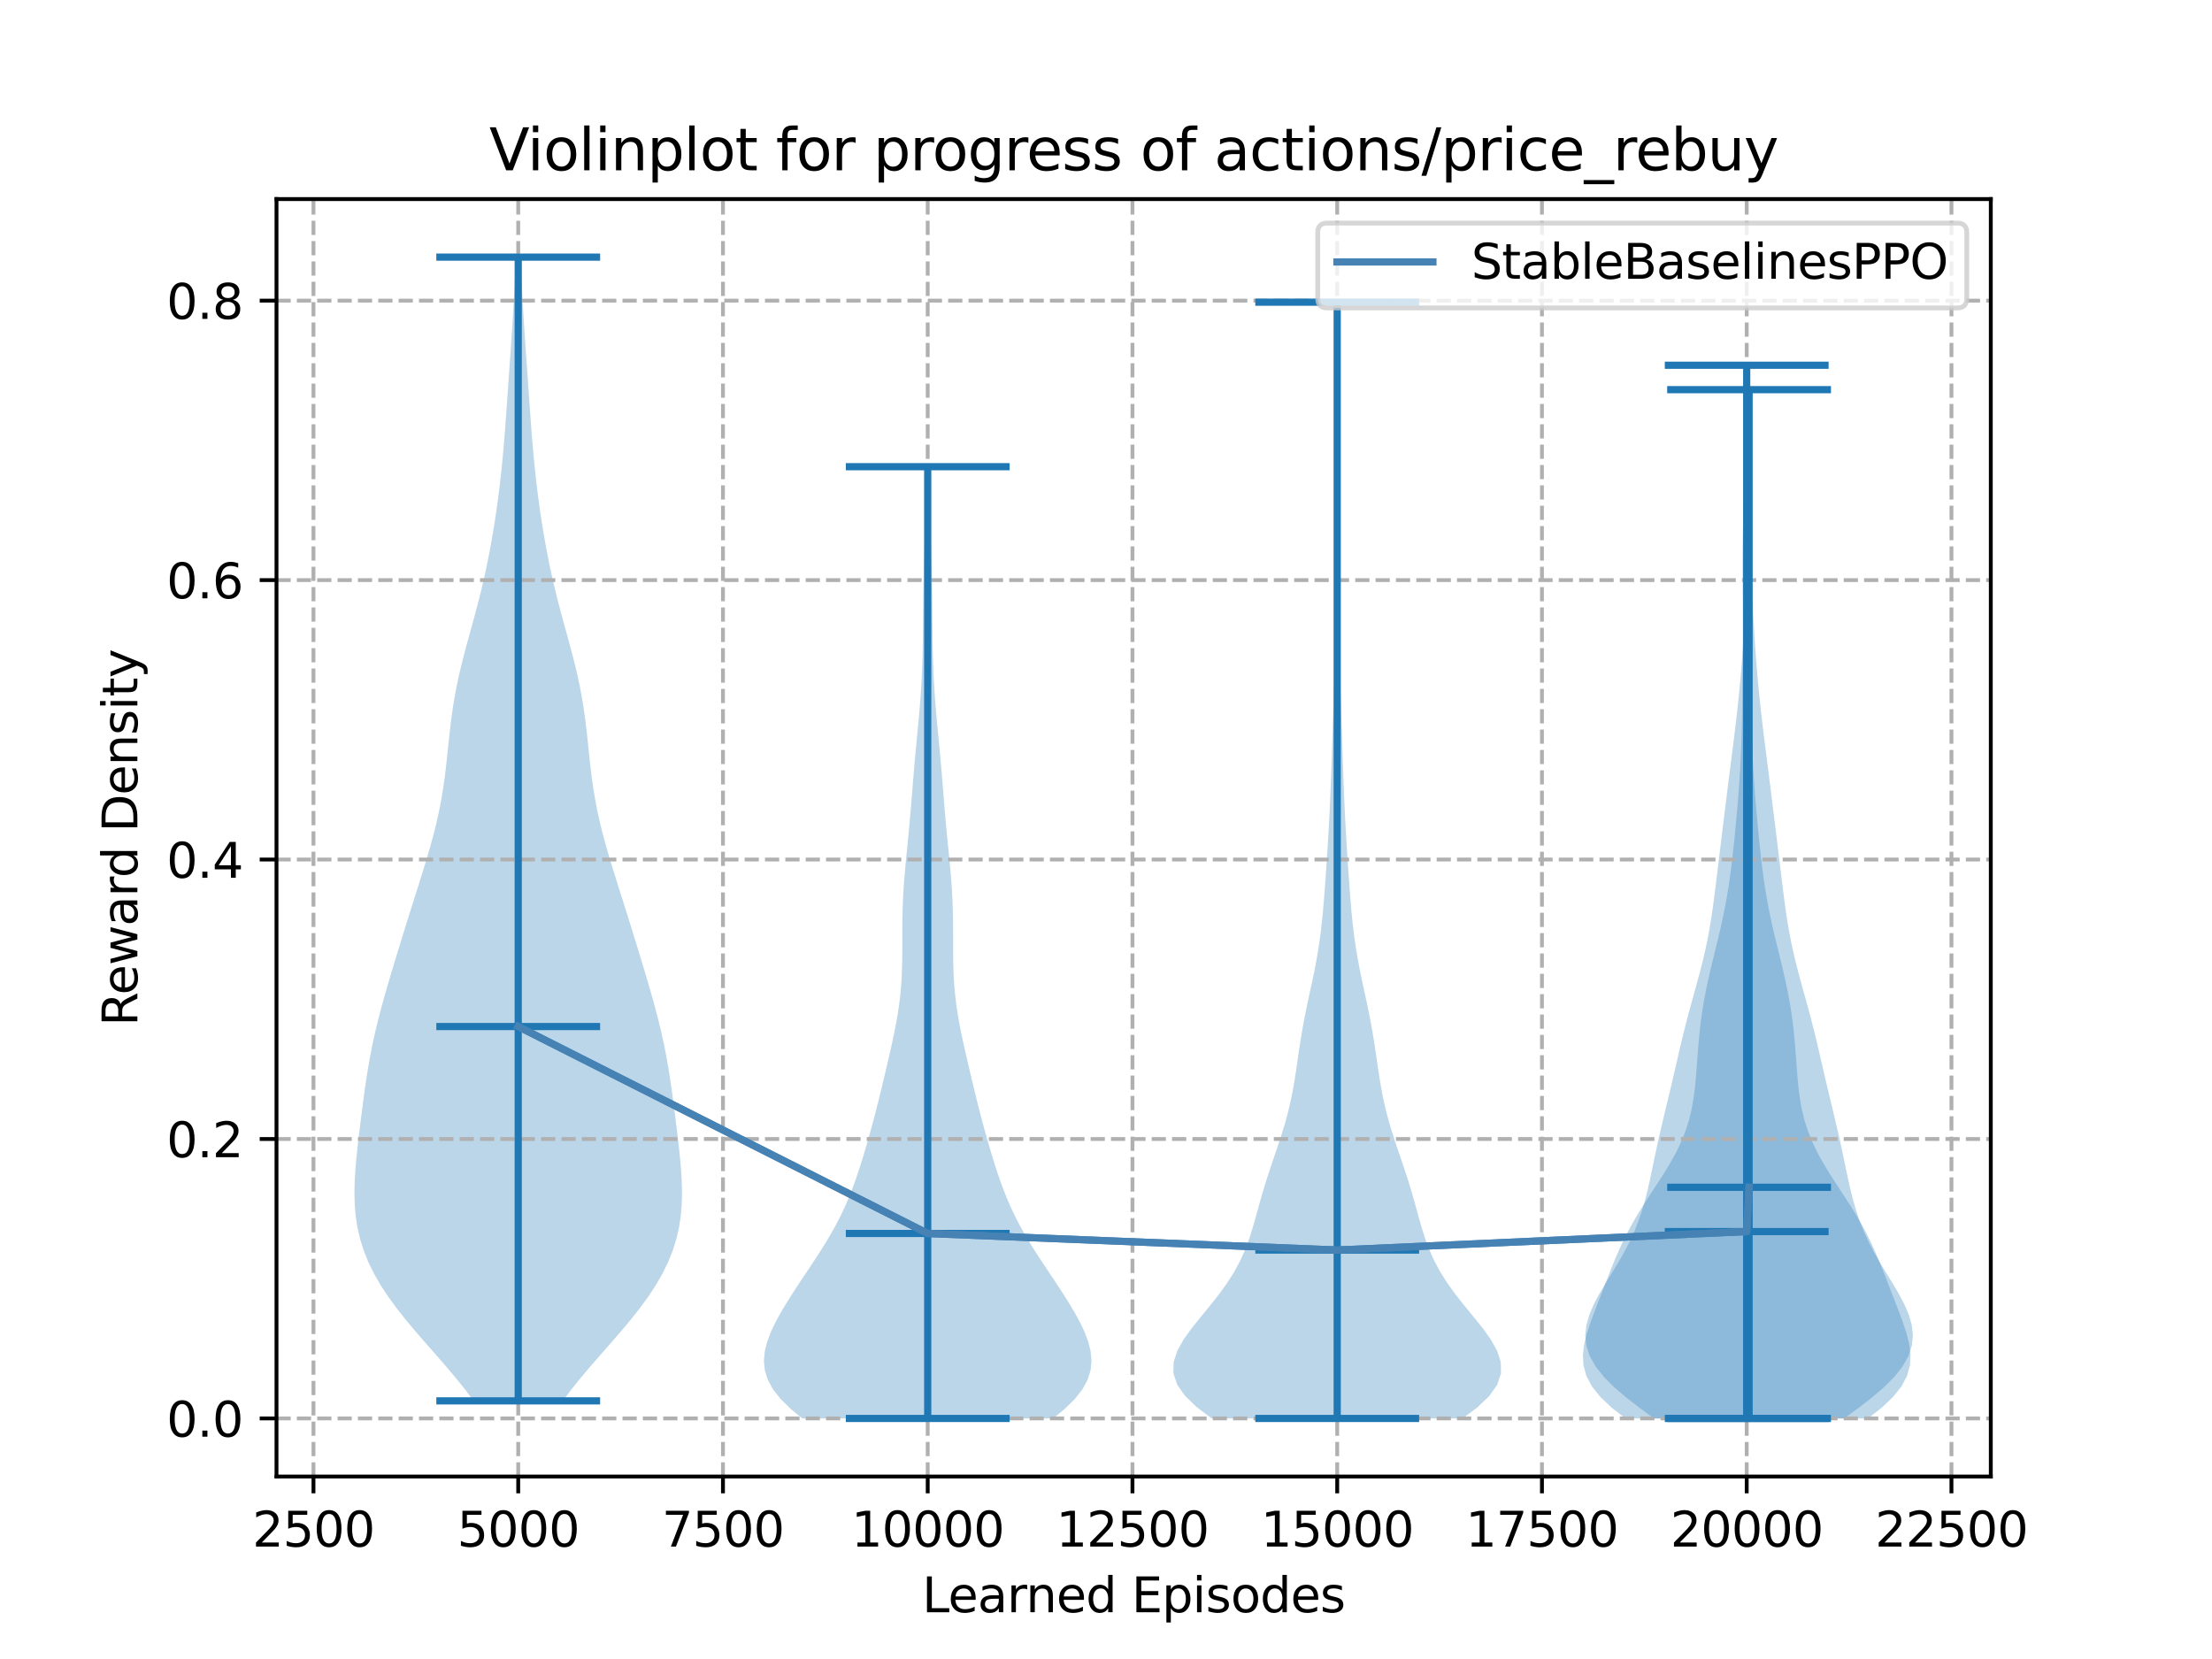 <?xml version="1.0" encoding="utf-8" standalone="no"?>
<!DOCTYPE svg PUBLIC "-//W3C//DTD SVG 1.1//EN"
  "http://www.w3.org/Graphics/SVG/1.1/DTD/svg11.dtd">
<svg xmlns:xlink="http://www.w3.org/1999/xlink" width="460.8pt" height="345.6pt" viewBox="0 0 460.8 345.6" xmlns="http://www.w3.org/2000/svg" version="1.1">
 <defs>
  <style type="text/css">*{stroke-linejoin: round; stroke-linecap: butt}</style>
 </defs>
 <g id="figure_1">
  <g id="patch_1">
   <path d="M 0 345.6 
L 460.8 345.6 
L 460.8 0 
L 0 0 
z
" style="fill: #ffffff"/>
  </g>
  <g id="axes_1">
   <g id="patch_2">
    <path d="M 57.6 307.584 
L 414.72 307.584 
L 414.72 41.472 
L 57.6 41.472 
z
" style="fill: #ffffff"/>
   </g>
   <g id="PolyCollection_1">
    <path d="M 117.254 291.823 
L 98.656 291.823 
L 96.852 289.416 
L 94.916 287.009 
L 92.881 284.603 
L 90.785 282.196 
L 88.671 279.79 
L 86.583 277.383 
L 84.566 274.976 
L 82.659 272.57 
L 80.897 270.163 
L 79.311 267.757 
L 77.921 265.35 
L 76.741 262.943 
L 75.774 260.537 
L 75.019 258.13 
L 74.465 255.723 
L 74.097 253.317 
L 73.894 250.91 
L 73.833 248.504 
L 73.887 246.097 
L 74.032 243.69 
L 74.241 241.284 
L 74.493 238.877 
L 74.772 236.471 
L 75.065 234.064 
L 75.367 231.657 
L 75.679 229.251 
L 76.008 226.844 
L 76.361 224.438 
L 76.75 222.031 
L 77.183 219.624 
L 77.665 217.218 
L 78.2 214.811 
L 78.784 212.404 
L 79.412 209.998 
L 80.077 207.591 
L 80.77 205.185 
L 81.482 202.778 
L 82.207 200.371 
L 82.94 197.965 
L 83.68 195.558 
L 84.426 193.152 
L 85.177 190.745 
L 85.935 188.338 
L 86.696 185.932 
L 87.456 183.525 
L 88.208 181.118 
L 88.941 178.712 
L 89.643 176.305 
L 90.301 173.899 
L 90.902 171.492 
L 91.44 169.085 
L 91.908 166.679 
L 92.309 164.272 
L 92.648 161.866 
L 92.94 159.459 
L 93.2 157.052 
L 93.449 154.646 
L 93.709 152.239 
L 94 149.833 
L 94.337 147.426 
L 94.734 145.019 
L 95.195 142.613 
L 95.72 140.206 
L 96.301 137.799 
L 96.926 135.393 
L 97.58 132.986 
L 98.244 130.58 
L 98.903 128.173 
L 99.542 125.766 
L 100.151 123.36 
L 100.724 120.953 
L 101.257 118.547 
L 101.75 116.14 
L 102.207 113.733 
L 102.631 111.327 
L 103.024 108.92 
L 103.388 106.513 
L 103.724 104.107 
L 104.032 101.7 
L 104.313 99.294 
L 104.568 96.887 
L 104.798 94.48 
L 105.007 92.074 
L 105.198 89.667 
L 105.377 87.261 
L 105.549 84.854 
L 105.717 82.447 
L 105.885 80.041 
L 106.054 77.634 
L 106.224 75.228 
L 106.393 72.821 
L 106.559 70.414 
L 106.719 68.008 
L 106.869 65.601 
L 107.009 63.194 
L 107.136 60.788 
L 107.249 58.381 
L 107.35 55.975 
L 107.438 53.568 
L 108.471 53.568 
L 108.471 53.568 
L 108.56 55.975 
L 108.66 58.381 
L 108.774 60.788 
L 108.901 63.194 
L 109.04 65.601 
L 109.191 68.008 
L 109.35 70.414 
L 109.516 72.821 
L 109.685 75.228 
L 109.855 77.634 
L 110.024 80.041 
L 110.192 82.447 
L 110.361 84.854 
L 110.532 87.261 
L 110.711 89.667 
L 110.903 92.074 
L 111.112 94.48 
L 111.342 96.887 
L 111.596 99.294 
L 111.878 101.7 
L 112.186 104.107 
L 112.522 106.513 
L 112.886 108.92 
L 113.279 111.327 
L 113.702 113.733 
L 114.159 116.14 
L 114.653 118.547 
L 115.186 120.953 
L 115.758 123.36 
L 116.367 125.766 
L 117.007 128.173 
L 117.665 130.58 
L 118.33 132.986 
L 118.983 135.393 
L 119.609 137.799 
L 120.19 140.206 
L 120.715 142.613 
L 121.176 145.019 
L 121.573 147.426 
L 121.91 149.833 
L 122.2 152.239 
L 122.46 154.646 
L 122.71 157.052 
L 122.97 159.459 
L 123.261 161.866 
L 123.601 164.272 
L 124.001 166.679 
L 124.47 169.085 
L 125.007 171.492 
L 125.609 173.899 
L 126.267 176.305 
L 126.968 178.712 
L 127.701 181.118 
L 128.453 183.525 
L 129.214 185.932 
L 129.975 188.338 
L 130.732 190.745 
L 131.484 193.152 
L 132.23 195.558 
L 132.969 197.965 
L 133.703 200.371 
L 134.428 202.778 
L 135.14 205.185 
L 135.832 207.591 
L 136.497 209.998 
L 137.126 212.404 
L 137.71 214.811 
L 138.244 217.218 
L 138.727 219.624 
L 139.159 222.031 
L 139.548 224.438 
L 139.902 226.844 
L 140.23 229.251 
L 140.543 231.657 
L 140.845 234.064 
L 141.138 236.471 
L 141.416 238.877 
L 141.669 241.284 
L 141.878 243.69 
L 142.022 246.097 
L 142.077 248.504 
L 142.016 250.91 
L 141.813 253.317 
L 141.444 255.723 
L 140.891 258.13 
L 140.135 260.537 
L 139.169 262.943 
L 137.988 265.35 
L 136.598 267.757 
L 135.012 270.163 
L 133.251 272.57 
L 131.344 274.976 
L 129.326 277.383 
L 127.239 279.79 
L 125.125 282.196 
L 123.029 284.603 
L 120.994 287.009 
L 119.057 289.416 
L 117.254 291.823 
z
" clip-path="url(#pe902bbea64)" style="fill: #1f77b4; fill-opacity: 0.3"/>
   </g>
   <g id="PolyCollection_2">
    <path d="M 219.394 295.488 
L 167.127 295.488 
L 164.696 293.485 
L 162.656 291.483 
L 161.07 289.48 
L 159.964 287.477 
L 159.332 285.475 
L 159.138 283.472 
L 159.327 281.469 
L 159.833 279.467 
L 160.592 277.464 
L 161.541 275.461 
L 162.632 273.458 
L 163.825 271.456 
L 165.088 269.453 
L 166.397 267.45 
L 167.731 265.448 
L 169.066 263.445 
L 170.382 261.442 
L 171.656 259.44 
L 172.866 257.437 
L 173.998 255.434 
L 175.04 253.432 
L 175.99 251.429 
L 176.853 249.426 
L 177.637 247.424 
L 178.357 245.421 
L 179.027 243.418 
L 179.66 241.416 
L 180.263 239.413 
L 180.845 237.41 
L 181.406 235.408 
L 181.948 233.405 
L 182.472 231.402 
L 182.979 229.399 
L 183.472 227.397 
L 183.954 225.394 
L 184.43 223.391 
L 184.899 221.389 
L 185.361 219.386 
L 185.81 217.383 
L 186.239 215.381 
L 186.635 213.378 
L 186.99 211.375 
L 187.292 209.373 
L 187.536 207.37 
L 187.719 205.367 
L 187.844 203.365 
L 187.919 201.362 
L 187.955 199.359 
L 187.965 197.357 
L 187.965 195.354 
L 187.969 193.351 
L 187.988 191.348 
L 188.033 189.346 
L 188.11 187.343 
L 188.219 185.34 
L 188.361 183.338 
L 188.529 181.335 
L 188.716 179.332 
L 188.913 177.33 
L 189.113 175.327 
L 189.307 173.324 
L 189.493 171.322 
L 189.668 169.319 
L 189.834 167.316 
L 189.995 165.314 
L 190.155 163.311 
L 190.32 161.308 
L 190.491 159.306 
L 190.672 157.303 
L 190.86 155.3 
L 191.052 153.297 
L 191.244 151.295 
L 191.429 149.292 
L 191.603 147.289 
L 191.759 145.287 
L 191.893 143.284 
L 192.005 141.281 
L 192.093 139.279 
L 192.16 137.276 
L 192.207 135.273 
L 192.24 133.271 
L 192.262 131.268 
L 192.28 129.265 
L 192.298 127.263 
L 192.32 125.26 
L 192.348 123.257 
L 192.383 121.255 
L 192.427 119.252 
L 192.478 117.249 
L 192.535 115.247 
L 192.596 113.244 
L 192.657 111.241 
L 192.717 109.238 
L 192.774 107.236 
L 192.827 105.233 
L 192.875 103.23 
L 192.918 101.228 
L 192.957 99.225 
L 192.993 97.222 
L 193.527 97.222 
L 193.527 97.222 
L 193.563 99.225 
L 193.602 101.228 
L 193.645 103.23 
L 193.693 105.233 
L 193.746 107.236 
L 193.803 109.238 
L 193.863 111.241 
L 193.924 113.244 
L 193.985 115.247 
L 194.042 117.249 
L 194.093 119.252 
L 194.137 121.255 
L 194.173 123.257 
L 194.2 125.26 
L 194.222 127.263 
L 194.24 129.265 
L 194.258 131.268 
L 194.28 133.271 
L 194.313 135.273 
L 194.36 137.276 
L 194.427 139.279 
L 194.515 141.281 
L 194.627 143.284 
L 194.762 145.287 
L 194.918 147.289 
L 195.091 149.292 
L 195.276 151.295 
L 195.468 153.297 
L 195.66 155.3 
L 195.848 157.303 
L 196.029 159.306 
L 196.2 161.308 
L 196.365 163.311 
L 196.525 165.314 
L 196.686 167.316 
L 196.852 169.319 
L 197.027 171.322 
L 197.213 173.324 
L 197.407 175.327 
L 197.607 177.33 
L 197.804 179.332 
L 197.991 181.335 
L 198.159 183.338 
L 198.301 185.34 
L 198.411 187.343 
L 198.487 189.346 
L 198.532 191.348 
L 198.551 193.351 
L 198.555 195.354 
L 198.555 197.357 
L 198.565 199.359 
L 198.601 201.362 
L 198.676 203.365 
L 198.801 205.367 
L 198.984 207.37 
L 199.228 209.373 
L 199.53 211.375 
L 199.885 213.378 
L 200.282 215.381 
L 200.71 217.383 
L 201.159 219.386 
L 201.621 221.389 
L 202.09 223.391 
L 202.566 225.394 
L 203.048 227.397 
L 203.541 229.399 
L 204.048 231.402 
L 204.572 233.405 
L 205.114 235.408 
L 205.675 237.41 
L 206.257 239.413 
L 206.86 241.416 
L 207.493 243.418 
L 208.163 245.421 
L 208.883 247.424 
L 209.667 249.426 
L 210.53 251.429 
L 211.48 253.432 
L 212.522 255.434 
L 213.654 257.437 
L 214.865 259.44 
L 216.138 261.442 
L 217.454 263.445 
L 218.789 265.448 
L 220.123 267.45 
L 221.432 269.453 
L 222.695 271.456 
L 223.888 273.458 
L 224.979 275.461 
L 225.928 277.464 
L 226.687 279.467 
L 227.193 281.469 
L 227.382 283.472 
L 227.188 285.475 
L 226.556 287.477 
L 225.45 289.48 
L 223.864 291.483 
L 221.824 293.485 
L 219.394 295.488 
z
" clip-path="url(#pe902bbea64)" style="fill: #1f77b4; fill-opacity: 0.3"/>
   </g>
   <g id="PolyCollection_3">
    <path d="M 304.698 295.488 
L 252.433 295.488 
L 249.313 293.139 
L 246.862 290.79 
L 245.221 288.441 
L 244.443 286.092 
L 244.49 283.743 
L 245.249 281.395 
L 246.562 279.046 
L 248.248 276.697 
L 250.132 274.348 
L 252.063 271.999 
L 253.919 269.65 
L 255.617 267.301 
L 257.106 264.952 
L 258.369 262.603 
L 259.417 260.254 
L 260.285 257.906 
L 261.022 255.557 
L 261.686 253.208 
L 262.331 250.859 
L 262.997 248.51 
L 263.71 246.161 
L 264.471 243.812 
L 265.266 241.463 
L 266.068 239.114 
L 266.846 236.765 
L 267.572 234.417 
L 268.223 232.068 
L 268.789 229.719 
L 269.271 227.37 
L 269.683 225.021 
L 270.046 222.672 
L 270.386 220.323 
L 270.732 217.974 
L 271.104 215.625 
L 271.517 213.276 
L 271.973 210.928 
L 272.464 208.579 
L 272.973 206.23 
L 273.478 203.881 
L 273.956 201.532 
L 274.391 199.183 
L 274.772 196.834 
L 275.097 194.485 
L 275.371 192.136 
L 275.602 189.787 
L 275.803 187.439 
L 275.983 185.09 
L 276.152 182.741 
L 276.314 180.392 
L 276.469 178.043 
L 276.618 175.694 
L 276.758 173.345 
L 276.887 170.996 
L 277.004 168.647 
L 277.11 166.298 
L 277.206 163.95 
L 277.294 161.601 
L 277.377 159.252 
L 277.455 156.903 
L 277.531 154.554 
L 277.607 152.205 
L 277.683 149.856 
L 277.761 147.507 
L 277.841 145.158 
L 277.924 142.809 
L 278.008 140.461 
L 278.092 138.112 
L 278.172 135.763 
L 278.246 133.414 
L 278.309 131.065 
L 278.359 128.716 
L 278.393 126.367 
L 278.412 124.018 
L 278.414 121.669 
L 278.402 119.32 
L 278.379 116.972 
L 278.348 114.623 
L 278.313 112.274 
L 278.277 109.925 
L 278.244 107.576 
L 278.214 105.227 
L 278.189 102.878 
L 278.169 100.529 
L 278.151 98.18 
L 278.135 95.831 
L 278.12 93.483 
L 278.107 91.134 
L 278.097 88.785 
L 278.09 86.436 
L 278.088 84.087 
L 278.093 81.738 
L 278.104 79.389 
L 278.12 77.04 
L 278.142 74.691 
L 278.168 72.342 
L 278.197 69.994 
L 278.229 67.645 
L 278.262 65.296 
L 278.296 62.947 
L 278.834 62.947 
L 278.834 62.947 
L 278.869 65.296 
L 278.902 67.645 
L 278.933 69.994 
L 278.962 72.342 
L 278.988 74.691 
L 279.01 77.04 
L 279.027 79.389 
L 279.038 81.738 
L 279.042 84.087 
L 279.041 86.436 
L 279.034 88.785 
L 279.023 91.134 
L 279.01 93.483 
L 278.995 95.831 
L 278.98 98.18 
L 278.962 100.529 
L 278.941 102.878 
L 278.916 105.227 
L 278.887 107.576 
L 278.853 109.925 
L 278.818 112.274 
L 278.783 114.623 
L 278.752 116.972 
L 278.729 119.32 
L 278.717 121.669 
L 278.719 124.018 
L 278.737 126.367 
L 278.771 128.716 
L 278.821 131.065 
L 278.884 133.414 
L 278.958 135.763 
L 279.039 138.112 
L 279.122 140.461 
L 279.207 142.809 
L 279.289 145.158 
L 279.37 147.507 
L 279.447 149.856 
L 279.524 152.205 
L 279.599 154.554 
L 279.675 156.903 
L 279.754 159.252 
L 279.836 161.601 
L 279.924 163.95 
L 280.02 166.298 
L 280.126 168.647 
L 280.243 170.996 
L 280.373 173.345 
L 280.512 175.694 
L 280.661 178.043 
L 280.817 180.392 
L 280.978 182.741 
L 281.147 185.09 
L 281.328 187.439 
L 281.528 189.787 
L 281.76 192.136 
L 282.033 194.485 
L 282.358 196.834 
L 282.739 199.183 
L 283.174 201.532 
L 283.653 203.881 
L 284.157 206.23 
L 284.666 208.579 
L 285.157 210.928 
L 285.613 213.276 
L 286.026 215.625 
L 286.399 217.974 
L 286.744 220.323 
L 287.085 222.672 
L 287.448 225.021 
L 287.859 227.37 
L 288.342 229.719 
L 288.908 232.068 
L 289.559 234.417 
L 290.284 236.765 
L 291.063 239.114 
L 291.865 241.463 
L 292.66 243.812 
L 293.421 246.161 
L 294.133 248.51 
L 294.8 250.859 
L 295.444 253.208 
L 296.108 255.557 
L 296.846 257.906 
L 297.713 260.254 
L 298.761 262.603 
L 300.025 264.952 
L 301.514 267.301 
L 303.212 269.65 
L 305.068 271.999 
L 306.998 274.348 
L 308.883 276.697 
L 310.568 279.046 
L 311.881 281.395 
L 312.641 283.743 
L 312.687 286.092 
L 311.909 288.441 
L 310.268 290.79 
L 307.817 293.139 
L 304.698 295.488 
z
" clip-path="url(#pe902bbea64)" style="fill: #1f77b4; fill-opacity: 0.3"/>
   </g>
   <g id="PolyCollection_4">
    <path d="M 389.117 295.488 
L 338.624 295.488 
L 335.781 293.272 
L 333.427 291.056 
L 331.647 288.84 
L 330.469 286.623 
L 329.862 284.407 
L 329.748 282.191 
L 330.025 279.975 
L 330.58 277.759 
L 331.309 275.543 
L 332.13 273.326 
L 332.985 271.11 
L 333.845 268.894 
L 334.702 266.678 
L 335.57 264.462 
L 336.471 262.246 
L 337.433 260.029 
L 338.484 257.813 
L 339.64 255.597 
L 340.905 253.381 
L 342.267 251.165 
L 343.697 248.949 
L 345.151 246.732 
L 346.579 244.516 
L 347.928 242.3 
L 349.153 240.084 
L 350.219 237.868 
L 351.107 235.652 
L 351.817 233.436 
L 352.361 231.219 
L 352.765 229.003 
L 353.06 226.787 
L 353.279 224.571 
L 353.455 222.355 
L 353.616 220.139 
L 353.787 217.922 
L 353.985 215.706 
L 354.226 213.49 
L 354.518 211.274 
L 354.867 209.058 
L 355.273 206.842 
L 355.732 204.625 
L 356.233 202.409 
L 356.765 200.193 
L 357.31 197.977 
L 357.853 195.761 
L 358.377 193.545 
L 358.87 191.329 
L 359.321 189.112 
L 359.728 186.896 
L 360.09 184.68 
L 360.412 182.464 
L 360.699 180.248 
L 360.959 178.032 
L 361.198 175.815 
L 361.422 173.599 
L 361.634 171.383 
L 361.834 169.167 
L 362.023 166.951 
L 362.197 164.735 
L 362.355 162.518 
L 362.495 160.302 
L 362.614 158.086 
L 362.712 155.87 
L 362.789 153.654 
L 362.847 151.438 
L 362.888 149.221 
L 362.918 147.005 
L 362.941 144.789 
L 362.961 142.573 
L 362.981 140.357 
L 363.001 138.141 
L 363.02 135.925 
L 363.036 133.708 
L 363.046 131.492 
L 363.048 129.276 
L 363.041 127.06 
L 363.027 124.844 
L 363.011 122.628 
L 362.997 120.411 
L 362.991 118.195 
L 362.998 115.979 
L 363.018 113.763 
L 363.054 111.547 
L 363.102 109.331 
L 363.16 107.114 
L 363.222 104.898 
L 363.285 102.682 
L 363.346 100.466 
L 363.401 98.25 
L 363.45 96.034 
L 363.491 93.817 
L 363.526 91.601 
L 363.553 89.385 
L 363.575 87.169 
L 363.593 84.953 
L 363.607 82.737 
L 363.62 80.521 
L 363.634 78.304 
L 363.65 76.088 
L 364.091 76.088 
L 364.091 76.088 
L 364.107 78.304 
L 364.12 80.521 
L 364.134 82.737 
L 364.148 84.953 
L 364.166 87.169 
L 364.188 89.385 
L 364.215 91.601 
L 364.249 93.817 
L 364.291 96.034 
L 364.34 98.25 
L 364.395 100.466 
L 364.456 102.682 
L 364.519 104.898 
L 364.581 107.114 
L 364.639 109.331 
L 364.687 111.547 
L 364.722 113.763 
L 364.743 115.979 
L 364.749 118.195 
L 364.744 120.411 
L 364.73 122.628 
L 364.714 124.844 
L 364.7 127.06 
L 364.693 129.276 
L 364.695 131.492 
L 364.705 133.708 
L 364.72 135.925 
L 364.74 138.141 
L 364.76 140.357 
L 364.779 142.573 
L 364.799 144.789 
L 364.822 147.005 
L 364.852 149.221 
L 364.894 151.438 
L 364.952 153.654 
L 365.029 155.87 
L 365.127 158.086 
L 365.246 160.302 
L 365.386 162.518 
L 365.544 164.735 
L 365.718 166.951 
L 365.906 169.167 
L 366.107 171.383 
L 366.318 173.599 
L 366.543 175.815 
L 366.782 178.032 
L 367.042 180.248 
L 367.329 182.464 
L 367.651 184.68 
L 368.013 186.896 
L 368.42 189.112 
L 368.871 191.329 
L 369.364 193.545 
L 369.888 195.761 
L 370.431 197.977 
L 370.976 200.193 
L 371.508 202.409 
L 372.009 204.625 
L 372.468 206.842 
L 372.874 209.058 
L 373.223 211.274 
L 373.515 213.49 
L 373.756 215.706 
L 373.954 217.922 
L 374.124 220.139 
L 374.286 222.355 
L 374.462 224.571 
L 374.681 226.787 
L 374.976 229.003 
L 375.379 231.219 
L 375.924 233.436 
L 376.634 235.652 
L 377.522 237.868 
L 378.588 240.084 
L 379.812 242.3 
L 381.162 244.516 
L 382.59 246.732 
L 384.044 248.949 
L 385.473 251.165 
L 386.835 253.381 
L 388.101 255.597 
L 389.257 257.813 
L 390.308 260.029 
L 391.27 262.246 
L 392.171 264.462 
L 393.039 266.678 
L 393.896 268.894 
L 394.756 271.11 
L 395.611 273.326 
L 396.432 275.543 
L 397.161 277.759 
L 397.716 279.975 
L 397.993 282.191 
L 397.879 284.407 
L 397.272 286.623 
L 396.094 288.84 
L 394.314 291.056 
L 391.959 293.272 
L 389.117 295.488 
z
" clip-path="url(#pe902bbea64)" style="fill: #1f77b4; fill-opacity: 0.3"/>
   </g>
   <g id="PolyCollection_5">
    <path d="M 384.177 295.488 
L 344.554 295.488 
L 341.608 293.323 
L 338.809 291.158 
L 336.275 288.994 
L 334.111 286.829 
L 332.393 284.664 
L 331.171 282.499 
L 330.459 280.335 
L 330.243 278.17 
L 330.479 276.005 
L 331.102 273.84 
L 332.032 271.675 
L 333.181 269.511 
L 334.461 267.346 
L 335.791 265.181 
L 337.101 263.016 
L 338.338 260.852 
L 339.465 258.687 
L 340.462 256.522 
L 341.324 254.357 
L 342.061 252.193 
L 342.691 250.028 
L 343.237 247.863 
L 343.727 245.698 
L 344.185 243.533 
L 344.635 241.369 
L 345.092 239.204 
L 345.567 237.039 
L 346.062 234.874 
L 346.574 232.71 
L 347.095 230.545 
L 347.617 228.38 
L 348.134 226.215 
L 348.641 224.05 
L 349.141 221.886 
L 349.64 219.721 
L 350.145 217.556 
L 350.666 215.391 
L 351.209 213.227 
L 351.777 211.062 
L 352.365 208.897 
L 352.966 206.732 
L 353.565 204.568 
L 354.148 202.403 
L 354.7 200.238 
L 355.209 198.073 
L 355.668 195.908 
L 356.078 193.744 
L 356.44 191.579 
L 356.764 189.414 
L 357.058 187.249 
L 357.334 185.085 
L 357.6 182.92 
L 357.862 180.755 
L 358.125 178.59 
L 358.389 176.425 
L 358.655 174.261 
L 358.923 172.096 
L 359.191 169.931 
L 359.458 167.766 
L 359.727 165.602 
L 359.997 163.437 
L 360.269 161.272 
L 360.544 159.107 
L 360.819 156.943 
L 361.093 154.778 
L 361.363 152.613 
L 361.624 150.448 
L 361.874 148.283 
L 362.11 146.119 
L 362.329 143.954 
L 362.533 141.789 
L 362.721 139.624 
L 362.895 137.46 
L 363.055 135.295 
L 363.204 133.13 
L 363.34 130.965 
L 363.464 128.8 
L 363.575 126.636 
L 363.672 124.471 
L 363.752 122.306 
L 363.816 120.141 
L 363.863 117.977 
L 363.893 115.812 
L 363.907 113.647 
L 363.908 111.482 
L 363.896 109.317 
L 363.874 107.153 
L 363.845 104.988 
L 363.812 102.823 
L 363.778 100.658 
L 363.746 98.494 
L 363.719 96.329 
L 363.701 94.164 
L 363.693 91.999 
L 363.699 89.835 
L 363.718 87.67 
L 363.75 85.505 
L 363.794 83.34 
L 363.848 81.175 
L 364.883 81.175 
L 364.883 81.175 
L 364.936 83.34 
L 364.981 85.505 
L 365.013 87.67 
L 365.032 89.835 
L 365.037 91.999 
L 365.03 94.164 
L 365.011 96.329 
L 364.985 98.494 
L 364.952 100.658 
L 364.918 102.823 
L 364.885 104.988 
L 364.856 107.153 
L 364.835 109.317 
L 364.823 111.482 
L 364.823 113.647 
L 364.837 115.812 
L 364.867 117.977 
L 364.914 120.141 
L 364.978 122.306 
L 365.059 124.471 
L 365.155 126.636 
L 365.266 128.8 
L 365.39 130.965 
L 365.527 133.13 
L 365.675 135.295 
L 365.836 137.46 
L 366.009 139.624 
L 366.197 141.789 
L 366.401 143.954 
L 366.621 146.119 
L 366.856 148.283 
L 367.106 150.448 
L 367.368 152.613 
L 367.637 154.778 
L 367.911 156.943 
L 368.187 159.107 
L 368.461 161.272 
L 368.733 163.437 
L 369.003 165.602 
L 369.272 167.766 
L 369.54 169.931 
L 369.808 172.096 
L 370.075 174.261 
L 370.341 176.425 
L 370.606 178.59 
L 370.868 180.755 
L 371.131 182.92 
L 371.396 185.085 
L 371.672 187.249 
L 371.967 189.414 
L 372.29 191.579 
L 372.653 193.744 
L 373.062 195.908 
L 373.522 198.073 
L 374.031 200.238 
L 374.582 202.403 
L 375.165 204.568 
L 375.764 206.732 
L 376.365 208.897 
L 376.954 211.062 
L 377.522 213.227 
L 378.065 215.391 
L 378.586 217.556 
L 379.091 219.721 
L 379.589 221.886 
L 380.089 224.05 
L 380.597 226.215 
L 381.113 228.38 
L 381.636 230.545 
L 382.157 232.71 
L 382.668 234.874 
L 383.163 237.039 
L 383.638 239.204 
L 384.095 241.369 
L 384.545 243.533 
L 385.004 245.698 
L 385.493 247.863 
L 386.039 250.028 
L 386.669 252.193 
L 387.406 254.357 
L 388.269 256.522 
L 389.265 258.687 
L 390.392 260.852 
L 391.629 263.016 
L 392.94 265.181 
L 394.27 267.346 
L 395.55 269.511 
L 396.699 271.675 
L 397.628 273.84 
L 398.251 276.005 
L 398.487 278.17 
L 398.271 280.335 
L 397.56 282.499 
L 396.337 284.664 
L 394.62 286.829 
L 392.455 288.994 
L 389.922 291.158 
L 387.123 293.323 
L 384.177 295.488 
z
" clip-path="url(#pe902bbea64)" style="fill: #1f77b4; fill-opacity: 0.3"/>
   </g>
   <g id="matplotlib.axis_1">
    <g id="xtick_1">
     <g id="line2d_1">
      <path d="M 65.302 307.584 
L 65.302 41.472 
" clip-path="url(#pe902bbea64)" style="fill: none; stroke-dasharray: 2.96,1.28; stroke-dashoffset: 0; stroke: #b0b0b0; stroke-width: 0.8"/>
     </g>
     <g id="line2d_2">
      <defs>
       <path id="mebd0a7f2f2" d="M 0 0 
L 0 3.5 
" style="stroke: #000000; stroke-width: 0.8"/>
      </defs>
      <g>
       <use xlink:href="#mebd0a7f2f2" x="65.302" y="307.584" style="stroke: #000000; stroke-width: 0.8"/>
      </g>
     </g>
     <g id="text_1">
      <!-- 2500 -->
      <g transform="translate(52.577 322.182)scale(0.1 -0.1)">
       <defs>
        <path id="DejaVuSans-32" d="M 1228 531 
L 3431 531 
L 3431 0 
L 469 0 
L 469 531 
Q 828 903 1448 1529 
Q 2069 2156 2228 2338 
Q 2531 2678 2651 2914 
Q 2772 3150 2772 3378 
Q 2772 3750 2511 3984 
Q 2250 4219 1831 4219 
Q 1534 4219 1204 4116 
Q 875 4013 500 3803 
L 500 4441 
Q 881 4594 1212 4672 
Q 1544 4750 1819 4750 
Q 2544 4750 2975 4387 
Q 3406 4025 3406 3419 
Q 3406 3131 3298 2873 
Q 3191 2616 2906 2266 
Q 2828 2175 2409 1742 
Q 1991 1309 1228 531 
z
" transform="scale(0.016)"/>
        <path id="DejaVuSans-35" d="M 691 4666 
L 3169 4666 
L 3169 4134 
L 1269 4134 
L 1269 2991 
Q 1406 3038 1543 3061 
Q 1681 3084 1819 3084 
Q 2600 3084 3056 2656 
Q 3513 2228 3513 1497 
Q 3513 744 3044 326 
Q 2575 -91 1722 -91 
Q 1428 -91 1123 -41 
Q 819 9 494 109 
L 494 744 
Q 775 591 1075 516 
Q 1375 441 1709 441 
Q 2250 441 2565 725 
Q 2881 1009 2881 1497 
Q 2881 1984 2565 2268 
Q 2250 2553 1709 2553 
Q 1456 2553 1204 2497 
Q 953 2441 691 2322 
L 691 4666 
z
" transform="scale(0.016)"/>
        <path id="DejaVuSans-30" d="M 2034 4250 
Q 1547 4250 1301 3770 
Q 1056 3291 1056 2328 
Q 1056 1369 1301 889 
Q 1547 409 2034 409 
Q 2525 409 2770 889 
Q 3016 1369 3016 2328 
Q 3016 3291 2770 3770 
Q 2525 4250 2034 4250 
z
M 2034 4750 
Q 2819 4750 3233 4129 
Q 3647 3509 3647 2328 
Q 3647 1150 3233 529 
Q 2819 -91 2034 -91 
Q 1250 -91 836 529 
Q 422 1150 422 2328 
Q 422 3509 836 4129 
Q 1250 4750 2034 4750 
z
" transform="scale(0.016)"/>
       </defs>
       <use xlink:href="#DejaVuSans-32"/>
       <use xlink:href="#DejaVuSans-35" x="63.623"/>
       <use xlink:href="#DejaVuSans-30" x="127.246"/>
       <use xlink:href="#DejaVuSans-30" x="190.869"/>
      </g>
     </g>
    </g>
    <g id="xtick_2">
     <g id="line2d_3">
      <path d="M 107.955 307.584 
L 107.955 41.472 
" clip-path="url(#pe902bbea64)" style="fill: none; stroke-dasharray: 2.96,1.28; stroke-dashoffset: 0; stroke: #b0b0b0; stroke-width: 0.8"/>
     </g>
     <g id="line2d_4">
      <g>
       <use xlink:href="#mebd0a7f2f2" x="107.955" y="307.584" style="stroke: #000000; stroke-width: 0.8"/>
      </g>
     </g>
     <g id="text_2">
      <!-- 5000 -->
      <g transform="translate(95.23 322.182)scale(0.1 -0.1)">
       <use xlink:href="#DejaVuSans-35"/>
       <use xlink:href="#DejaVuSans-30" x="63.623"/>
       <use xlink:href="#DejaVuSans-30" x="127.246"/>
       <use xlink:href="#DejaVuSans-30" x="190.869"/>
      </g>
     </g>
    </g>
    <g id="xtick_3">
     <g id="line2d_5">
      <path d="M 150.607 307.584 
L 150.607 41.472 
" clip-path="url(#pe902bbea64)" style="fill: none; stroke-dasharray: 2.96,1.28; stroke-dashoffset: 0; stroke: #b0b0b0; stroke-width: 0.8"/>
     </g>
     <g id="line2d_6">
      <g>
       <use xlink:href="#mebd0a7f2f2" x="150.607" y="307.584" style="stroke: #000000; stroke-width: 0.8"/>
      </g>
     </g>
     <g id="text_3">
      <!-- 7500 -->
      <g transform="translate(137.882 322.182)scale(0.1 -0.1)">
       <defs>
        <path id="DejaVuSans-37" d="M 525 4666 
L 3525 4666 
L 3525 4397 
L 1831 0 
L 1172 0 
L 2766 4134 
L 525 4134 
L 525 4666 
z
" transform="scale(0.016)"/>
       </defs>
       <use xlink:href="#DejaVuSans-37"/>
       <use xlink:href="#DejaVuSans-35" x="63.623"/>
       <use xlink:href="#DejaVuSans-30" x="127.246"/>
       <use xlink:href="#DejaVuSans-30" x="190.869"/>
      </g>
     </g>
    </g>
    <g id="xtick_4">
     <g id="line2d_7">
      <path d="M 193.26 307.584 
L 193.26 41.472 
" clip-path="url(#pe902bbea64)" style="fill: none; stroke-dasharray: 2.96,1.28; stroke-dashoffset: 0; stroke: #b0b0b0; stroke-width: 0.8"/>
     </g>
     <g id="line2d_8">
      <g>
       <use xlink:href="#mebd0a7f2f2" x="193.26" y="307.584" style="stroke: #000000; stroke-width: 0.8"/>
      </g>
     </g>
     <g id="text_4">
      <!-- 10000 -->
      <g transform="translate(177.354 322.182)scale(0.1 -0.1)">
       <defs>
        <path id="DejaVuSans-31" d="M 794 531 
L 1825 531 
L 1825 4091 
L 703 3866 
L 703 4441 
L 1819 4666 
L 2450 4666 
L 2450 531 
L 3481 531 
L 3481 0 
L 794 0 
L 794 531 
z
" transform="scale(0.016)"/>
       </defs>
       <use xlink:href="#DejaVuSans-31"/>
       <use xlink:href="#DejaVuSans-30" x="63.623"/>
       <use xlink:href="#DejaVuSans-30" x="127.246"/>
       <use xlink:href="#DejaVuSans-30" x="190.869"/>
       <use xlink:href="#DejaVuSans-30" x="254.492"/>
      </g>
     </g>
    </g>
    <g id="xtick_5">
     <g id="line2d_9">
      <path d="M 235.913 307.584 
L 235.913 41.472 
" clip-path="url(#pe902bbea64)" style="fill: none; stroke-dasharray: 2.96,1.28; stroke-dashoffset: 0; stroke: #b0b0b0; stroke-width: 0.8"/>
     </g>
     <g id="line2d_10">
      <g>
       <use xlink:href="#mebd0a7f2f2" x="235.913" y="307.584" style="stroke: #000000; stroke-width: 0.8"/>
      </g>
     </g>
     <g id="text_5">
      <!-- 12500 -->
      <g transform="translate(220.006 322.182)scale(0.1 -0.1)">
       <use xlink:href="#DejaVuSans-31"/>
       <use xlink:href="#DejaVuSans-32" x="63.623"/>
       <use xlink:href="#DejaVuSans-35" x="127.246"/>
       <use xlink:href="#DejaVuSans-30" x="190.869"/>
       <use xlink:href="#DejaVuSans-30" x="254.492"/>
      </g>
     </g>
    </g>
    <g id="xtick_6">
     <g id="line2d_11">
      <path d="M 278.565 307.584 
L 278.565 41.472 
" clip-path="url(#pe902bbea64)" style="fill: none; stroke-dasharray: 2.96,1.28; stroke-dashoffset: 0; stroke: #b0b0b0; stroke-width: 0.8"/>
     </g>
     <g id="line2d_12">
      <g>
       <use xlink:href="#mebd0a7f2f2" x="278.565" y="307.584" style="stroke: #000000; stroke-width: 0.8"/>
      </g>
     </g>
     <g id="text_6">
      <!-- 15000 -->
      <g transform="translate(262.659 322.182)scale(0.1 -0.1)">
       <use xlink:href="#DejaVuSans-31"/>
       <use xlink:href="#DejaVuSans-35" x="63.623"/>
       <use xlink:href="#DejaVuSans-30" x="127.246"/>
       <use xlink:href="#DejaVuSans-30" x="190.869"/>
       <use xlink:href="#DejaVuSans-30" x="254.492"/>
      </g>
     </g>
    </g>
    <g id="xtick_7">
     <g id="line2d_13">
      <path d="M 321.218 307.584 
L 321.218 41.472 
" clip-path="url(#pe902bbea64)" style="fill: none; stroke-dasharray: 2.96,1.28; stroke-dashoffset: 0; stroke: #b0b0b0; stroke-width: 0.8"/>
     </g>
     <g id="line2d_14">
      <g>
       <use xlink:href="#mebd0a7f2f2" x="321.218" y="307.584" style="stroke: #000000; stroke-width: 0.8"/>
      </g>
     </g>
     <g id="text_7">
      <!-- 17500 -->
      <g transform="translate(305.312 322.182)scale(0.1 -0.1)">
       <use xlink:href="#DejaVuSans-31"/>
       <use xlink:href="#DejaVuSans-37" x="63.623"/>
       <use xlink:href="#DejaVuSans-35" x="127.246"/>
       <use xlink:href="#DejaVuSans-30" x="190.869"/>
       <use xlink:href="#DejaVuSans-30" x="254.492"/>
      </g>
     </g>
    </g>
    <g id="xtick_8">
     <g id="line2d_15">
      <path d="M 363.87 307.584 
L 363.87 41.472 
" clip-path="url(#pe902bbea64)" style="fill: none; stroke-dasharray: 2.96,1.28; stroke-dashoffset: 0; stroke: #b0b0b0; stroke-width: 0.8"/>
     </g>
     <g id="line2d_16">
      <g>
       <use xlink:href="#mebd0a7f2f2" x="363.87" y="307.584" style="stroke: #000000; stroke-width: 0.8"/>
      </g>
     </g>
     <g id="text_8">
      <!-- 20000 -->
      <g transform="translate(347.964 322.182)scale(0.1 -0.1)">
       <use xlink:href="#DejaVuSans-32"/>
       <use xlink:href="#DejaVuSans-30" x="63.623"/>
       <use xlink:href="#DejaVuSans-30" x="127.246"/>
       <use xlink:href="#DejaVuSans-30" x="190.869"/>
       <use xlink:href="#DejaVuSans-30" x="254.492"/>
      </g>
     </g>
    </g>
    <g id="xtick_9">
     <g id="line2d_17">
      <path d="M 406.523 307.584 
L 406.523 41.472 
" clip-path="url(#pe902bbea64)" style="fill: none; stroke-dasharray: 2.96,1.28; stroke-dashoffset: 0; stroke: #b0b0b0; stroke-width: 0.8"/>
     </g>
     <g id="line2d_18">
      <g>
       <use xlink:href="#mebd0a7f2f2" x="406.523" y="307.584" style="stroke: #000000; stroke-width: 0.8"/>
      </g>
     </g>
     <g id="text_9">
      <!-- 22500 -->
      <g transform="translate(390.617 322.182)scale(0.1 -0.1)">
       <use xlink:href="#DejaVuSans-32"/>
       <use xlink:href="#DejaVuSans-32" x="63.623"/>
       <use xlink:href="#DejaVuSans-35" x="127.246"/>
       <use xlink:href="#DejaVuSans-30" x="190.869"/>
       <use xlink:href="#DejaVuSans-30" x="254.492"/>
      </g>
     </g>
    </g>
    <g id="text_10">
     <!-- Learned Episodes -->
     <g transform="translate(192.102 335.861)scale(0.1 -0.1)">
      <defs>
       <path id="DejaVuSans-4c" d="M 628 4666 
L 1259 4666 
L 1259 531 
L 3531 531 
L 3531 0 
L 628 0 
L 628 4666 
z
" transform="scale(0.016)"/>
       <path id="DejaVuSans-65" d="M 3597 1894 
L 3597 1613 
L 953 1613 
Q 991 1019 1311 708 
Q 1631 397 2203 397 
Q 2534 397 2845 478 
Q 3156 559 3463 722 
L 3463 178 
Q 3153 47 2828 -22 
Q 2503 -91 2169 -91 
Q 1331 -91 842 396 
Q 353 884 353 1716 
Q 353 2575 817 3079 
Q 1281 3584 2069 3584 
Q 2775 3584 3186 3129 
Q 3597 2675 3597 1894 
z
M 3022 2063 
Q 3016 2534 2758 2815 
Q 2500 3097 2075 3097 
Q 1594 3097 1305 2825 
Q 1016 2553 972 2059 
L 3022 2063 
z
" transform="scale(0.016)"/>
       <path id="DejaVuSans-61" d="M 2194 1759 
Q 1497 1759 1228 1600 
Q 959 1441 959 1056 
Q 959 750 1161 570 
Q 1363 391 1709 391 
Q 2188 391 2477 730 
Q 2766 1069 2766 1631 
L 2766 1759 
L 2194 1759 
z
M 3341 1997 
L 3341 0 
L 2766 0 
L 2766 531 
Q 2569 213 2275 61 
Q 1981 -91 1556 -91 
Q 1019 -91 701 211 
Q 384 513 384 1019 
Q 384 1609 779 1909 
Q 1175 2209 1959 2209 
L 2766 2209 
L 2766 2266 
Q 2766 2663 2505 2880 
Q 2244 3097 1772 3097 
Q 1472 3097 1187 3025 
Q 903 2953 641 2809 
L 641 3341 
Q 956 3463 1253 3523 
Q 1550 3584 1831 3584 
Q 2591 3584 2966 3190 
Q 3341 2797 3341 1997 
z
" transform="scale(0.016)"/>
       <path id="DejaVuSans-72" d="M 2631 2963 
Q 2534 3019 2420 3045 
Q 2306 3072 2169 3072 
Q 1681 3072 1420 2755 
Q 1159 2438 1159 1844 
L 1159 0 
L 581 0 
L 581 3500 
L 1159 3500 
L 1159 2956 
Q 1341 3275 1631 3429 
Q 1922 3584 2338 3584 
Q 2397 3584 2469 3576 
Q 2541 3569 2628 3553 
L 2631 2963 
z
" transform="scale(0.016)"/>
       <path id="DejaVuSans-6e" d="M 3513 2113 
L 3513 0 
L 2938 0 
L 2938 2094 
Q 2938 2591 2744 2837 
Q 2550 3084 2163 3084 
Q 1697 3084 1428 2787 
Q 1159 2491 1159 1978 
L 1159 0 
L 581 0 
L 581 3500 
L 1159 3500 
L 1159 2956 
Q 1366 3272 1645 3428 
Q 1925 3584 2291 3584 
Q 2894 3584 3203 3211 
Q 3513 2838 3513 2113 
z
" transform="scale(0.016)"/>
       <path id="DejaVuSans-64" d="M 2906 2969 
L 2906 4863 
L 3481 4863 
L 3481 0 
L 2906 0 
L 2906 525 
Q 2725 213 2448 61 
Q 2172 -91 1784 -91 
Q 1150 -91 751 415 
Q 353 922 353 1747 
Q 353 2572 751 3078 
Q 1150 3584 1784 3584 
Q 2172 3584 2448 3432 
Q 2725 3281 2906 2969 
z
M 947 1747 
Q 947 1113 1208 752 
Q 1469 391 1925 391 
Q 2381 391 2643 752 
Q 2906 1113 2906 1747 
Q 2906 2381 2643 2742 
Q 2381 3103 1925 3103 
Q 1469 3103 1208 2742 
Q 947 2381 947 1747 
z
" transform="scale(0.016)"/>
       <path id="DejaVuSans-20" transform="scale(0.016)"/>
       <path id="DejaVuSans-45" d="M 628 4666 
L 3578 4666 
L 3578 4134 
L 1259 4134 
L 1259 2753 
L 3481 2753 
L 3481 2222 
L 1259 2222 
L 1259 531 
L 3634 531 
L 3634 0 
L 628 0 
L 628 4666 
z
" transform="scale(0.016)"/>
       <path id="DejaVuSans-70" d="M 1159 525 
L 1159 -1331 
L 581 -1331 
L 581 3500 
L 1159 3500 
L 1159 2969 
Q 1341 3281 1617 3432 
Q 1894 3584 2278 3584 
Q 2916 3584 3314 3078 
Q 3713 2572 3713 1747 
Q 3713 922 3314 415 
Q 2916 -91 2278 -91 
Q 1894 -91 1617 61 
Q 1341 213 1159 525 
z
M 3116 1747 
Q 3116 2381 2855 2742 
Q 2594 3103 2138 3103 
Q 1681 3103 1420 2742 
Q 1159 2381 1159 1747 
Q 1159 1113 1420 752 
Q 1681 391 2138 391 
Q 2594 391 2855 752 
Q 3116 1113 3116 1747 
z
" transform="scale(0.016)"/>
       <path id="DejaVuSans-69" d="M 603 3500 
L 1178 3500 
L 1178 0 
L 603 0 
L 603 3500 
z
M 603 4863 
L 1178 4863 
L 1178 4134 
L 603 4134 
L 603 4863 
z
" transform="scale(0.016)"/>
       <path id="DejaVuSans-73" d="M 2834 3397 
L 2834 2853 
Q 2591 2978 2328 3040 
Q 2066 3103 1784 3103 
Q 1356 3103 1142 2972 
Q 928 2841 928 2578 
Q 928 2378 1081 2264 
Q 1234 2150 1697 2047 
L 1894 2003 
Q 2506 1872 2764 1633 
Q 3022 1394 3022 966 
Q 3022 478 2636 193 
Q 2250 -91 1575 -91 
Q 1294 -91 989 -36 
Q 684 19 347 128 
L 347 722 
Q 666 556 975 473 
Q 1284 391 1588 391 
Q 1994 391 2212 530 
Q 2431 669 2431 922 
Q 2431 1156 2273 1281 
Q 2116 1406 1581 1522 
L 1381 1569 
Q 847 1681 609 1914 
Q 372 2147 372 2553 
Q 372 3047 722 3315 
Q 1072 3584 1716 3584 
Q 2034 3584 2315 3537 
Q 2597 3491 2834 3397 
z
" transform="scale(0.016)"/>
       <path id="DejaVuSans-6f" d="M 1959 3097 
Q 1497 3097 1228 2736 
Q 959 2375 959 1747 
Q 959 1119 1226 758 
Q 1494 397 1959 397 
Q 2419 397 2687 759 
Q 2956 1122 2956 1747 
Q 2956 2369 2687 2733 
Q 2419 3097 1959 3097 
z
M 1959 3584 
Q 2709 3584 3137 3096 
Q 3566 2609 3566 1747 
Q 3566 888 3137 398 
Q 2709 -91 1959 -91 
Q 1206 -91 779 398 
Q 353 888 353 1747 
Q 353 2609 779 3096 
Q 1206 3584 1959 3584 
z
" transform="scale(0.016)"/>
      </defs>
      <use xlink:href="#DejaVuSans-4c"/>
      <use xlink:href="#DejaVuSans-65" x="53.963"/>
      <use xlink:href="#DejaVuSans-61" x="115.486"/>
      <use xlink:href="#DejaVuSans-72" x="176.766"/>
      <use xlink:href="#DejaVuSans-6e" x="216.129"/>
      <use xlink:href="#DejaVuSans-65" x="279.508"/>
      <use xlink:href="#DejaVuSans-64" x="341.031"/>
      <use xlink:href="#DejaVuSans-20" x="404.508"/>
      <use xlink:href="#DejaVuSans-45" x="436.295"/>
      <use xlink:href="#DejaVuSans-70" x="499.479"/>
      <use xlink:href="#DejaVuSans-69" x="562.955"/>
      <use xlink:href="#DejaVuSans-73" x="590.738"/>
      <use xlink:href="#DejaVuSans-6f" x="642.838"/>
      <use xlink:href="#DejaVuSans-64" x="704.02"/>
      <use xlink:href="#DejaVuSans-65" x="767.496"/>
      <use xlink:href="#DejaVuSans-73" x="829.02"/>
     </g>
    </g>
   </g>
   <g id="matplotlib.axis_2">
    <g id="ytick_1">
     <g id="line2d_19">
      <path d="M 57.6 295.488 
L 414.72 295.488 
" clip-path="url(#pe902bbea64)" style="fill: none; stroke-dasharray: 2.96,1.28; stroke-dashoffset: 0; stroke: #b0b0b0; stroke-width: 0.8"/>
     </g>
     <g id="line2d_20">
      <defs>
       <path id="mc9cd82476f" d="M 0 0 
L -3.5 0 
" style="stroke: #000000; stroke-width: 0.8"/>
      </defs>
      <g>
       <use xlink:href="#mc9cd82476f" x="57.6" y="295.488" style="stroke: #000000; stroke-width: 0.8"/>
      </g>
     </g>
     <g id="text_11">
      <!-- 0.0 -->
      <g transform="translate(34.697 299.287)scale(0.1 -0.1)">
       <defs>
        <path id="DejaVuSans-2e" d="M 684 794 
L 1344 794 
L 1344 0 
L 684 0 
L 684 794 
z
" transform="scale(0.016)"/>
       </defs>
       <use xlink:href="#DejaVuSans-30"/>
       <use xlink:href="#DejaVuSans-2e" x="63.623"/>
       <use xlink:href="#DejaVuSans-30" x="95.41"/>
      </g>
     </g>
    </g>
    <g id="ytick_2">
     <g id="line2d_21">
      <path d="M 57.6 237.273 
L 414.72 237.273 
" clip-path="url(#pe902bbea64)" style="fill: none; stroke-dasharray: 2.96,1.28; stroke-dashoffset: 0; stroke: #b0b0b0; stroke-width: 0.8"/>
     </g>
     <g id="line2d_22">
      <g>
       <use xlink:href="#mc9cd82476f" x="57.6" y="237.273" style="stroke: #000000; stroke-width: 0.8"/>
      </g>
     </g>
     <g id="text_12">
      <!-- 0.2 -->
      <g transform="translate(34.697 241.072)scale(0.1 -0.1)">
       <use xlink:href="#DejaVuSans-30"/>
       <use xlink:href="#DejaVuSans-2e" x="63.623"/>
       <use xlink:href="#DejaVuSans-32" x="95.41"/>
      </g>
     </g>
    </g>
    <g id="ytick_3">
     <g id="line2d_23">
      <path d="M 57.6 179.057 
L 414.72 179.057 
" clip-path="url(#pe902bbea64)" style="fill: none; stroke-dasharray: 2.96,1.28; stroke-dashoffset: 0; stroke: #b0b0b0; stroke-width: 0.8"/>
     </g>
     <g id="line2d_24">
      <g>
       <use xlink:href="#mc9cd82476f" x="57.6" y="179.057" style="stroke: #000000; stroke-width: 0.8"/>
      </g>
     </g>
     <g id="text_13">
      <!-- 0.4 -->
      <g transform="translate(34.697 182.856)scale(0.1 -0.1)">
       <defs>
        <path id="DejaVuSans-34" d="M 2419 4116 
L 825 1625 
L 2419 1625 
L 2419 4116 
z
M 2253 4666 
L 3047 4666 
L 3047 1625 
L 3713 1625 
L 3713 1100 
L 3047 1100 
L 3047 0 
L 2419 0 
L 2419 1100 
L 313 1100 
L 313 1709 
L 2253 4666 
z
" transform="scale(0.016)"/>
       </defs>
       <use xlink:href="#DejaVuSans-30"/>
       <use xlink:href="#DejaVuSans-2e" x="63.623"/>
       <use xlink:href="#DejaVuSans-34" x="95.41"/>
      </g>
     </g>
    </g>
    <g id="ytick_4">
     <g id="line2d_25">
      <path d="M 57.6 120.842 
L 414.72 120.842 
" clip-path="url(#pe902bbea64)" style="fill: none; stroke-dasharray: 2.96,1.28; stroke-dashoffset: 0; stroke: #b0b0b0; stroke-width: 0.8"/>
     </g>
     <g id="line2d_26">
      <g>
       <use xlink:href="#mc9cd82476f" x="57.6" y="120.842" style="stroke: #000000; stroke-width: 0.8"/>
      </g>
     </g>
     <g id="text_14">
      <!-- 0.6 -->
      <g transform="translate(34.697 124.641)scale(0.1 -0.1)">
       <defs>
        <path id="DejaVuSans-36" d="M 2113 2584 
Q 1688 2584 1439 2293 
Q 1191 2003 1191 1497 
Q 1191 994 1439 701 
Q 1688 409 2113 409 
Q 2538 409 2786 701 
Q 3034 994 3034 1497 
Q 3034 2003 2786 2293 
Q 2538 2584 2113 2584 
z
M 3366 4563 
L 3366 3988 
Q 3128 4100 2886 4159 
Q 2644 4219 2406 4219 
Q 1781 4219 1451 3797 
Q 1122 3375 1075 2522 
Q 1259 2794 1537 2939 
Q 1816 3084 2150 3084 
Q 2853 3084 3261 2657 
Q 3669 2231 3669 1497 
Q 3669 778 3244 343 
Q 2819 -91 2113 -91 
Q 1303 -91 875 529 
Q 447 1150 447 2328 
Q 447 3434 972 4092 
Q 1497 4750 2381 4750 
Q 2619 4750 2861 4703 
Q 3103 4656 3366 4563 
z
" transform="scale(0.016)"/>
       </defs>
       <use xlink:href="#DejaVuSans-30"/>
       <use xlink:href="#DejaVuSans-2e" x="63.623"/>
       <use xlink:href="#DejaVuSans-36" x="95.41"/>
      </g>
     </g>
    </g>
    <g id="ytick_5">
     <g id="line2d_27">
      <path d="M 57.6 62.626 
L 414.72 62.626 
" clip-path="url(#pe902bbea64)" style="fill: none; stroke-dasharray: 2.96,1.28; stroke-dashoffset: 0; stroke: #b0b0b0; stroke-width: 0.8"/>
     </g>
     <g id="line2d_28">
      <g>
       <use xlink:href="#mc9cd82476f" x="57.6" y="62.626" style="stroke: #000000; stroke-width: 0.8"/>
      </g>
     </g>
     <g id="text_15">
      <!-- 0.8 -->
      <g transform="translate(34.697 66.426)scale(0.1 -0.1)">
       <defs>
        <path id="DejaVuSans-38" d="M 2034 2216 
Q 1584 2216 1326 1975 
Q 1069 1734 1069 1313 
Q 1069 891 1326 650 
Q 1584 409 2034 409 
Q 2484 409 2743 651 
Q 3003 894 3003 1313 
Q 3003 1734 2745 1975 
Q 2488 2216 2034 2216 
z
M 1403 2484 
Q 997 2584 770 2862 
Q 544 3141 544 3541 
Q 544 4100 942 4425 
Q 1341 4750 2034 4750 
Q 2731 4750 3128 4425 
Q 3525 4100 3525 3541 
Q 3525 3141 3298 2862 
Q 3072 2584 2669 2484 
Q 3125 2378 3379 2068 
Q 3634 1759 3634 1313 
Q 3634 634 3220 271 
Q 2806 -91 2034 -91 
Q 1263 -91 848 271 
Q 434 634 434 1313 
Q 434 1759 690 2068 
Q 947 2378 1403 2484 
z
M 1172 3481 
Q 1172 3119 1398 2916 
Q 1625 2713 2034 2713 
Q 2441 2713 2670 2916 
Q 2900 3119 2900 3481 
Q 2900 3844 2670 4047 
Q 2441 4250 2034 4250 
Q 1625 4250 1398 4047 
Q 1172 3844 1172 3481 
z
" transform="scale(0.016)"/>
       </defs>
       <use xlink:href="#DejaVuSans-30"/>
       <use xlink:href="#DejaVuSans-2e" x="63.623"/>
       <use xlink:href="#DejaVuSans-38" x="95.41"/>
      </g>
     </g>
    </g>
    <g id="text_16">
     <!-- Reward Density -->
     <g transform="translate(28.617 213.747)rotate(-90)scale(0.1 -0.1)">
      <defs>
       <path id="DejaVuSans-52" d="M 2841 2188 
Q 3044 2119 3236 1894 
Q 3428 1669 3622 1275 
L 4263 0 
L 3584 0 
L 2988 1197 
Q 2756 1666 2539 1819 
Q 2322 1972 1947 1972 
L 1259 1972 
L 1259 0 
L 628 0 
L 628 4666 
L 2053 4666 
Q 2853 4666 3247 4331 
Q 3641 3997 3641 3322 
Q 3641 2881 3436 2590 
Q 3231 2300 2841 2188 
z
M 1259 4147 
L 1259 2491 
L 2053 2491 
Q 2509 2491 2742 2702 
Q 2975 2913 2975 3322 
Q 2975 3731 2742 3939 
Q 2509 4147 2053 4147 
L 1259 4147 
z
" transform="scale(0.016)"/>
       <path id="DejaVuSans-77" d="M 269 3500 
L 844 3500 
L 1563 769 
L 2278 3500 
L 2956 3500 
L 3675 769 
L 4391 3500 
L 4966 3500 
L 4050 0 
L 3372 0 
L 2619 2869 
L 1863 0 
L 1184 0 
L 269 3500 
z
" transform="scale(0.016)"/>
       <path id="DejaVuSans-44" d="M 1259 4147 
L 1259 519 
L 2022 519 
Q 2988 519 3436 956 
Q 3884 1394 3884 2338 
Q 3884 3275 3436 3711 
Q 2988 4147 2022 4147 
L 1259 4147 
z
M 628 4666 
L 1925 4666 
Q 3281 4666 3915 4102 
Q 4550 3538 4550 2338 
Q 4550 1131 3912 565 
Q 3275 0 1925 0 
L 628 0 
L 628 4666 
z
" transform="scale(0.016)"/>
       <path id="DejaVuSans-74" d="M 1172 4494 
L 1172 3500 
L 2356 3500 
L 2356 3053 
L 1172 3053 
L 1172 1153 
Q 1172 725 1289 603 
Q 1406 481 1766 481 
L 2356 481 
L 2356 0 
L 1766 0 
Q 1100 0 847 248 
Q 594 497 594 1153 
L 594 3053 
L 172 3053 
L 172 3500 
L 594 3500 
L 594 4494 
L 1172 4494 
z
" transform="scale(0.016)"/>
       <path id="DejaVuSans-79" d="M 2059 -325 
Q 1816 -950 1584 -1140 
Q 1353 -1331 966 -1331 
L 506 -1331 
L 506 -850 
L 844 -850 
Q 1081 -850 1212 -737 
Q 1344 -625 1503 -206 
L 1606 56 
L 191 3500 
L 800 3500 
L 1894 763 
L 2988 3500 
L 3597 3500 
L 2059 -325 
z
" transform="scale(0.016)"/>
      </defs>
      <use xlink:href="#DejaVuSans-52"/>
      <use xlink:href="#DejaVuSans-65" x="64.982"/>
      <use xlink:href="#DejaVuSans-77" x="126.506"/>
      <use xlink:href="#DejaVuSans-61" x="208.293"/>
      <use xlink:href="#DejaVuSans-72" x="269.572"/>
      <use xlink:href="#DejaVuSans-64" x="308.936"/>
      <use xlink:href="#DejaVuSans-20" x="372.412"/>
      <use xlink:href="#DejaVuSans-44" x="404.199"/>
      <use xlink:href="#DejaVuSans-65" x="481.201"/>
      <use xlink:href="#DejaVuSans-6e" x="542.725"/>
      <use xlink:href="#DejaVuSans-73" x="606.104"/>
      <use xlink:href="#DejaVuSans-69" x="658.203"/>
      <use xlink:href="#DejaVuSans-74" x="685.986"/>
      <use xlink:href="#DejaVuSans-79" x="725.195"/>
     </g>
    </g>
   </g>
   <g id="LineCollection_1">
    <path d="M 90.894 213.848 
L 125.016 213.848 
" clip-path="url(#pe902bbea64)" style="fill: none; stroke: #1f77b4; stroke-width: 1.5"/>
    <path d="M 176.199 256.958 
L 210.321 256.958 
" clip-path="url(#pe902bbea64)" style="fill: none; stroke: #1f77b4; stroke-width: 1.5"/>
    <path d="M 261.504 260.408 
L 295.626 260.408 
" clip-path="url(#pe902bbea64)" style="fill: none; stroke: #1f77b4; stroke-width: 1.5"/>
    <path d="M 346.809 256.559 
L 380.931 256.559 
" clip-path="url(#pe902bbea64)" style="fill: none; stroke: #1f77b4; stroke-width: 1.5"/>
    <path d="M 347.304 247.33 
L 381.426 247.33 
" clip-path="url(#pe902bbea64)" style="fill: none; stroke: #1f77b4; stroke-width: 1.5"/>
   </g>
   <g id="LineCollection_2">
    <path d="M 90.894 53.568 
L 125.016 53.568 
" clip-path="url(#pe902bbea64)" style="fill: none; stroke: #1f77b4; stroke-width: 1.5"/>
    <path d="M 176.199 97.222 
L 210.321 97.222 
" clip-path="url(#pe902bbea64)" style="fill: none; stroke: #1f77b4; stroke-width: 1.5"/>
    <path d="M 261.504 62.947 
L 295.626 62.947 
" clip-path="url(#pe902bbea64)" style="fill: none; stroke: #1f77b4; stroke-width: 1.5"/>
    <path d="M 346.809 76.088 
L 380.931 76.088 
" clip-path="url(#pe902bbea64)" style="fill: none; stroke: #1f77b4; stroke-width: 1.5"/>
    <path d="M 347.304 81.175 
L 381.426 81.175 
" clip-path="url(#pe902bbea64)" style="fill: none; stroke: #1f77b4; stroke-width: 1.5"/>
   </g>
   <g id="LineCollection_3">
    <path d="M 90.894 291.823 
L 125.016 291.823 
" clip-path="url(#pe902bbea64)" style="fill: none; stroke: #1f77b4; stroke-width: 1.5"/>
    <path d="M 176.199 295.488 
L 210.321 295.488 
" clip-path="url(#pe902bbea64)" style="fill: none; stroke: #1f77b4; stroke-width: 1.5"/>
    <path d="M 261.504 295.488 
L 295.626 295.488 
" clip-path="url(#pe902bbea64)" style="fill: none; stroke: #1f77b4; stroke-width: 1.5"/>
    <path d="M 346.809 295.488 
L 380.931 295.488 
" clip-path="url(#pe902bbea64)" style="fill: none; stroke: #1f77b4; stroke-width: 1.5"/>
    <path d="M 347.304 295.488 
L 381.426 295.488 
" clip-path="url(#pe902bbea64)" style="fill: none; stroke: #1f77b4; stroke-width: 1.5"/>
   </g>
   <g id="LineCollection_4">
    <path d="M 107.955 291.823 
L 107.955 53.568 
" clip-path="url(#pe902bbea64)" style="fill: none; stroke: #1f77b4; stroke-width: 1.5"/>
    <path d="M 193.26 295.488 
L 193.26 97.222 
" clip-path="url(#pe902bbea64)" style="fill: none; stroke: #1f77b4; stroke-width: 1.5"/>
    <path d="M 278.565 295.488 
L 278.565 62.947 
" clip-path="url(#pe902bbea64)" style="fill: none; stroke: #1f77b4; stroke-width: 1.5"/>
    <path d="M 363.87 295.488 
L 363.87 76.088 
" clip-path="url(#pe902bbea64)" style="fill: none; stroke: #1f77b4; stroke-width: 1.5"/>
    <path d="M 364.365 295.488 
L 364.365 81.175 
" clip-path="url(#pe902bbea64)" style="fill: none; stroke: #1f77b4; stroke-width: 1.5"/>
   </g>
   <g id="line2d_29">
    <path d="M 107.955 213.848 
L 193.26 256.958 
L 278.565 260.408 
L 363.87 256.559 
L 364.365 247.33 
" clip-path="url(#pe902bbea64)" style="fill: none; stroke: #4682b4; stroke-width: 1.5; stroke-linecap: square"/>
   </g>
   <g id="line2d_30">
    <path d="M 107.955 213.848 
L 193.26 256.958 
L 278.565 260.408 
L 363.87 256.559 
L 364.365 247.33 
" clip-path="url(#pe902bbea64)" style="fill: none; stroke: #4682b4; stroke-width: 1.5; stroke-linecap: square"/>
   </g>
   <g id="patch_3">
    <path d="M 57.6 307.584 
L 57.6 41.472 
" style="fill: none; stroke: #000000; stroke-width: 0.8; stroke-linejoin: miter; stroke-linecap: square"/>
   </g>
   <g id="patch_4">
    <path d="M 414.72 307.584 
L 414.72 41.472 
" style="fill: none; stroke: #000000; stroke-width: 0.8; stroke-linejoin: miter; stroke-linecap: square"/>
   </g>
   <g id="patch_5">
    <path d="M 57.6 307.584 
L 414.72 307.584 
" style="fill: none; stroke: #000000; stroke-width: 0.8; stroke-linejoin: miter; stroke-linecap: square"/>
   </g>
   <g id="patch_6">
    <path d="M 57.6 41.472 
L 414.72 41.472 
" style="fill: none; stroke: #000000; stroke-width: 0.8; stroke-linejoin: miter; stroke-linecap: square"/>
   </g>
   <g id="text_17">
    <!-- Violinplot for progress of actions/price_rebuy -->
    <g transform="translate(101.925 35.472)scale(0.12 -0.12)">
     <defs>
      <path id="DejaVuSans-56" d="M 1831 0 
L 50 4666 
L 709 4666 
L 2188 738 
L 3669 4666 
L 4325 4666 
L 2547 0 
L 1831 0 
z
" transform="scale(0.016)"/>
      <path id="DejaVuSans-6c" d="M 603 4863 
L 1178 4863 
L 1178 0 
L 603 0 
L 603 4863 
z
" transform="scale(0.016)"/>
      <path id="DejaVuSans-66" d="M 2375 4863 
L 2375 4384 
L 1825 4384 
Q 1516 4384 1395 4259 
Q 1275 4134 1275 3809 
L 1275 3500 
L 2222 3500 
L 2222 3053 
L 1275 3053 
L 1275 0 
L 697 0 
L 697 3053 
L 147 3053 
L 147 3500 
L 697 3500 
L 697 3744 
Q 697 4328 969 4595 
Q 1241 4863 1831 4863 
L 2375 4863 
z
" transform="scale(0.016)"/>
      <path id="DejaVuSans-67" d="M 2906 1791 
Q 2906 2416 2648 2759 
Q 2391 3103 1925 3103 
Q 1463 3103 1205 2759 
Q 947 2416 947 1791 
Q 947 1169 1205 825 
Q 1463 481 1925 481 
Q 2391 481 2648 825 
Q 2906 1169 2906 1791 
z
M 3481 434 
Q 3481 -459 3084 -895 
Q 2688 -1331 1869 -1331 
Q 1566 -1331 1297 -1286 
Q 1028 -1241 775 -1147 
L 775 -588 
Q 1028 -725 1275 -790 
Q 1522 -856 1778 -856 
Q 2344 -856 2625 -561 
Q 2906 -266 2906 331 
L 2906 616 
Q 2728 306 2450 153 
Q 2172 0 1784 0 
Q 1141 0 747 490 
Q 353 981 353 1791 
Q 353 2603 747 3093 
Q 1141 3584 1784 3584 
Q 2172 3584 2450 3431 
Q 2728 3278 2906 2969 
L 2906 3500 
L 3481 3500 
L 3481 434 
z
" transform="scale(0.016)"/>
      <path id="DejaVuSans-63" d="M 3122 3366 
L 3122 2828 
Q 2878 2963 2633 3030 
Q 2388 3097 2138 3097 
Q 1578 3097 1268 2742 
Q 959 2388 959 1747 
Q 959 1106 1268 751 
Q 1578 397 2138 397 
Q 2388 397 2633 464 
Q 2878 531 3122 666 
L 3122 134 
Q 2881 22 2623 -34 
Q 2366 -91 2075 -91 
Q 1284 -91 818 406 
Q 353 903 353 1747 
Q 353 2603 823 3093 
Q 1294 3584 2113 3584 
Q 2378 3584 2631 3529 
Q 2884 3475 3122 3366 
z
" transform="scale(0.016)"/>
      <path id="DejaVuSans-2f" d="M 1625 4666 
L 2156 4666 
L 531 -594 
L 0 -594 
L 1625 4666 
z
" transform="scale(0.016)"/>
      <path id="DejaVuSans-5f" d="M 3263 -1063 
L 3263 -1509 
L -63 -1509 
L -63 -1063 
L 3263 -1063 
z
" transform="scale(0.016)"/>
      <path id="DejaVuSans-62" d="M 3116 1747 
Q 3116 2381 2855 2742 
Q 2594 3103 2138 3103 
Q 1681 3103 1420 2742 
Q 1159 2381 1159 1747 
Q 1159 1113 1420 752 
Q 1681 391 2138 391 
Q 2594 391 2855 752 
Q 3116 1113 3116 1747 
z
M 1159 2969 
Q 1341 3281 1617 3432 
Q 1894 3584 2278 3584 
Q 2916 3584 3314 3078 
Q 3713 2572 3713 1747 
Q 3713 922 3314 415 
Q 2916 -91 2278 -91 
Q 1894 -91 1617 61 
Q 1341 213 1159 525 
L 1159 0 
L 581 0 
L 581 4863 
L 1159 4863 
L 1159 2969 
z
" transform="scale(0.016)"/>
      <path id="DejaVuSans-75" d="M 544 1381 
L 544 3500 
L 1119 3500 
L 1119 1403 
Q 1119 906 1312 657 
Q 1506 409 1894 409 
Q 2359 409 2629 706 
Q 2900 1003 2900 1516 
L 2900 3500 
L 3475 3500 
L 3475 0 
L 2900 0 
L 2900 538 
Q 2691 219 2414 64 
Q 2138 -91 1772 -91 
Q 1169 -91 856 284 
Q 544 659 544 1381 
z
M 1991 3584 
L 1991 3584 
z
" transform="scale(0.016)"/>
     </defs>
     <use xlink:href="#DejaVuSans-56"/>
     <use xlink:href="#DejaVuSans-69" x="66.158"/>
     <use xlink:href="#DejaVuSans-6f" x="93.941"/>
     <use xlink:href="#DejaVuSans-6c" x="155.123"/>
     <use xlink:href="#DejaVuSans-69" x="182.906"/>
     <use xlink:href="#DejaVuSans-6e" x="210.689"/>
     <use xlink:href="#DejaVuSans-70" x="274.068"/>
     <use xlink:href="#DejaVuSans-6c" x="337.545"/>
     <use xlink:href="#DejaVuSans-6f" x="365.328"/>
     <use xlink:href="#DejaVuSans-74" x="426.51"/>
     <use xlink:href="#DejaVuSans-20" x="465.719"/>
     <use xlink:href="#DejaVuSans-66" x="497.506"/>
     <use xlink:href="#DejaVuSans-6f" x="532.711"/>
     <use xlink:href="#DejaVuSans-72" x="593.893"/>
     <use xlink:href="#DejaVuSans-20" x="635.006"/>
     <use xlink:href="#DejaVuSans-70" x="666.793"/>
     <use xlink:href="#DejaVuSans-72" x="730.27"/>
     <use xlink:href="#DejaVuSans-6f" x="769.133"/>
     <use xlink:href="#DejaVuSans-67" x="830.314"/>
     <use xlink:href="#DejaVuSans-72" x="893.791"/>
     <use xlink:href="#DejaVuSans-65" x="932.654"/>
     <use xlink:href="#DejaVuSans-73" x="994.178"/>
     <use xlink:href="#DejaVuSans-73" x="1046.277"/>
     <use xlink:href="#DejaVuSans-20" x="1098.377"/>
     <use xlink:href="#DejaVuSans-6f" x="1130.164"/>
     <use xlink:href="#DejaVuSans-66" x="1191.346"/>
     <use xlink:href="#DejaVuSans-20" x="1226.551"/>
     <use xlink:href="#DejaVuSans-61" x="1258.338"/>
     <use xlink:href="#DejaVuSans-63" x="1319.617"/>
     <use xlink:href="#DejaVuSans-74" x="1374.598"/>
     <use xlink:href="#DejaVuSans-69" x="1413.807"/>
     <use xlink:href="#DejaVuSans-6f" x="1441.59"/>
     <use xlink:href="#DejaVuSans-6e" x="1502.771"/>
     <use xlink:href="#DejaVuSans-73" x="1566.15"/>
     <use xlink:href="#DejaVuSans-2f" x="1618.25"/>
     <use xlink:href="#DejaVuSans-70" x="1651.941"/>
     <use xlink:href="#DejaVuSans-72" x="1715.418"/>
     <use xlink:href="#DejaVuSans-69" x="1756.531"/>
     <use xlink:href="#DejaVuSans-63" x="1784.314"/>
     <use xlink:href="#DejaVuSans-65" x="1839.295"/>
     <use xlink:href="#DejaVuSans-5f" x="1900.818"/>
     <use xlink:href="#DejaVuSans-72" x="1950.818"/>
     <use xlink:href="#DejaVuSans-65" x="1989.682"/>
     <use xlink:href="#DejaVuSans-62" x="2051.205"/>
     <use xlink:href="#DejaVuSans-75" x="2114.682"/>
     <use xlink:href="#DejaVuSans-79" x="2178.061"/>
    </g>
   </g>
   <g id="legend_1">
    <g id="patch_7">
     <path d="M 276.504 64.15 
L 407.72 64.15 
Q 409.72 64.15 409.72 62.15 
L 409.72 48.472 
Q 409.72 46.472 407.72 46.472 
L 276.504 46.472 
Q 274.504 46.472 274.504 48.472 
L 274.504 62.15 
Q 274.504 64.15 276.504 64.15 
z
" style="fill: #ffffff; opacity: 0.8; stroke: #cccccc; stroke-linejoin: miter"/>
    </g>
    <g id="line2d_31">
     <path d="M 278.504 54.57 
L 288.504 54.57 
L 298.504 54.57 
" style="fill: none; stroke: #4682b4; stroke-width: 1.5; stroke-linecap: square"/>
    </g>
    <g id="text_18">
     <!-- StableBaselinesPPO -->
     <g transform="translate(306.504 58.07)scale(0.1 -0.1)">
      <defs>
       <path id="DejaVuSans-53" d="M 3425 4513 
L 3425 3897 
Q 3066 4069 2747 4153 
Q 2428 4238 2131 4238 
Q 1616 4238 1336 4038 
Q 1056 3838 1056 3469 
Q 1056 3159 1242 3001 
Q 1428 2844 1947 2747 
L 2328 2669 
Q 3034 2534 3370 2195 
Q 3706 1856 3706 1288 
Q 3706 609 3251 259 
Q 2797 -91 1919 -91 
Q 1588 -91 1214 -16 
Q 841 59 441 206 
L 441 856 
Q 825 641 1194 531 
Q 1563 422 1919 422 
Q 2459 422 2753 634 
Q 3047 847 3047 1241 
Q 3047 1584 2836 1778 
Q 2625 1972 2144 2069 
L 1759 2144 
Q 1053 2284 737 2584 
Q 422 2884 422 3419 
Q 422 4038 858 4394 
Q 1294 4750 2059 4750 
Q 2388 4750 2728 4690 
Q 3069 4631 3425 4513 
z
" transform="scale(0.016)"/>
       <path id="DejaVuSans-42" d="M 1259 2228 
L 1259 519 
L 2272 519 
Q 2781 519 3026 730 
Q 3272 941 3272 1375 
Q 3272 1813 3026 2020 
Q 2781 2228 2272 2228 
L 1259 2228 
z
M 1259 4147 
L 1259 2741 
L 2194 2741 
Q 2656 2741 2882 2914 
Q 3109 3088 3109 3444 
Q 3109 3797 2882 3972 
Q 2656 4147 2194 4147 
L 1259 4147 
z
M 628 4666 
L 2241 4666 
Q 2963 4666 3353 4366 
Q 3744 4066 3744 3513 
Q 3744 3084 3544 2831 
Q 3344 2578 2956 2516 
Q 3422 2416 3680 2098 
Q 3938 1781 3938 1306 
Q 3938 681 3513 340 
Q 3088 0 2303 0 
L 628 0 
L 628 4666 
z
" transform="scale(0.016)"/>
       <path id="DejaVuSans-50" d="M 1259 4147 
L 1259 2394 
L 2053 2394 
Q 2494 2394 2734 2622 
Q 2975 2850 2975 3272 
Q 2975 3691 2734 3919 
Q 2494 4147 2053 4147 
L 1259 4147 
z
M 628 4666 
L 2053 4666 
Q 2838 4666 3239 4311 
Q 3641 3956 3641 3272 
Q 3641 2581 3239 2228 
Q 2838 1875 2053 1875 
L 1259 1875 
L 1259 0 
L 628 0 
L 628 4666 
z
" transform="scale(0.016)"/>
       <path id="DejaVuSans-4f" d="M 2522 4238 
Q 1834 4238 1429 3725 
Q 1025 3213 1025 2328 
Q 1025 1447 1429 934 
Q 1834 422 2522 422 
Q 3209 422 3611 934 
Q 4013 1447 4013 2328 
Q 4013 3213 3611 3725 
Q 3209 4238 2522 4238 
z
M 2522 4750 
Q 3503 4750 4090 4092 
Q 4678 3434 4678 2328 
Q 4678 1225 4090 567 
Q 3503 -91 2522 -91 
Q 1538 -91 948 565 
Q 359 1222 359 2328 
Q 359 3434 948 4092 
Q 1538 4750 2522 4750 
z
" transform="scale(0.016)"/>
      </defs>
      <use xlink:href="#DejaVuSans-53"/>
      <use xlink:href="#DejaVuSans-74" x="63.477"/>
      <use xlink:href="#DejaVuSans-61" x="102.686"/>
      <use xlink:href="#DejaVuSans-62" x="163.965"/>
      <use xlink:href="#DejaVuSans-6c" x="227.441"/>
      <use xlink:href="#DejaVuSans-65" x="255.225"/>
      <use xlink:href="#DejaVuSans-42" x="316.748"/>
      <use xlink:href="#DejaVuSans-61" x="385.352"/>
      <use xlink:href="#DejaVuSans-73" x="446.631"/>
      <use xlink:href="#DejaVuSans-65" x="498.73"/>
      <use xlink:href="#DejaVuSans-6c" x="560.254"/>
      <use xlink:href="#DejaVuSans-69" x="588.037"/>
      <use xlink:href="#DejaVuSans-6e" x="615.82"/>
      <use xlink:href="#DejaVuSans-65" x="679.199"/>
      <use xlink:href="#DejaVuSans-73" x="740.723"/>
      <use xlink:href="#DejaVuSans-50" x="792.822"/>
      <use xlink:href="#DejaVuSans-50" x="853.125"/>
      <use xlink:href="#DejaVuSans-4f" x="913.428"/>
     </g>
    </g>
   </g>
  </g>
 </g>
 <defs>
  <clipPath id="pe902bbea64">
   <rect x="57.6" y="41.472" width="357.12" height="266.112"/>
  </clipPath>
 </defs>
</svg>
